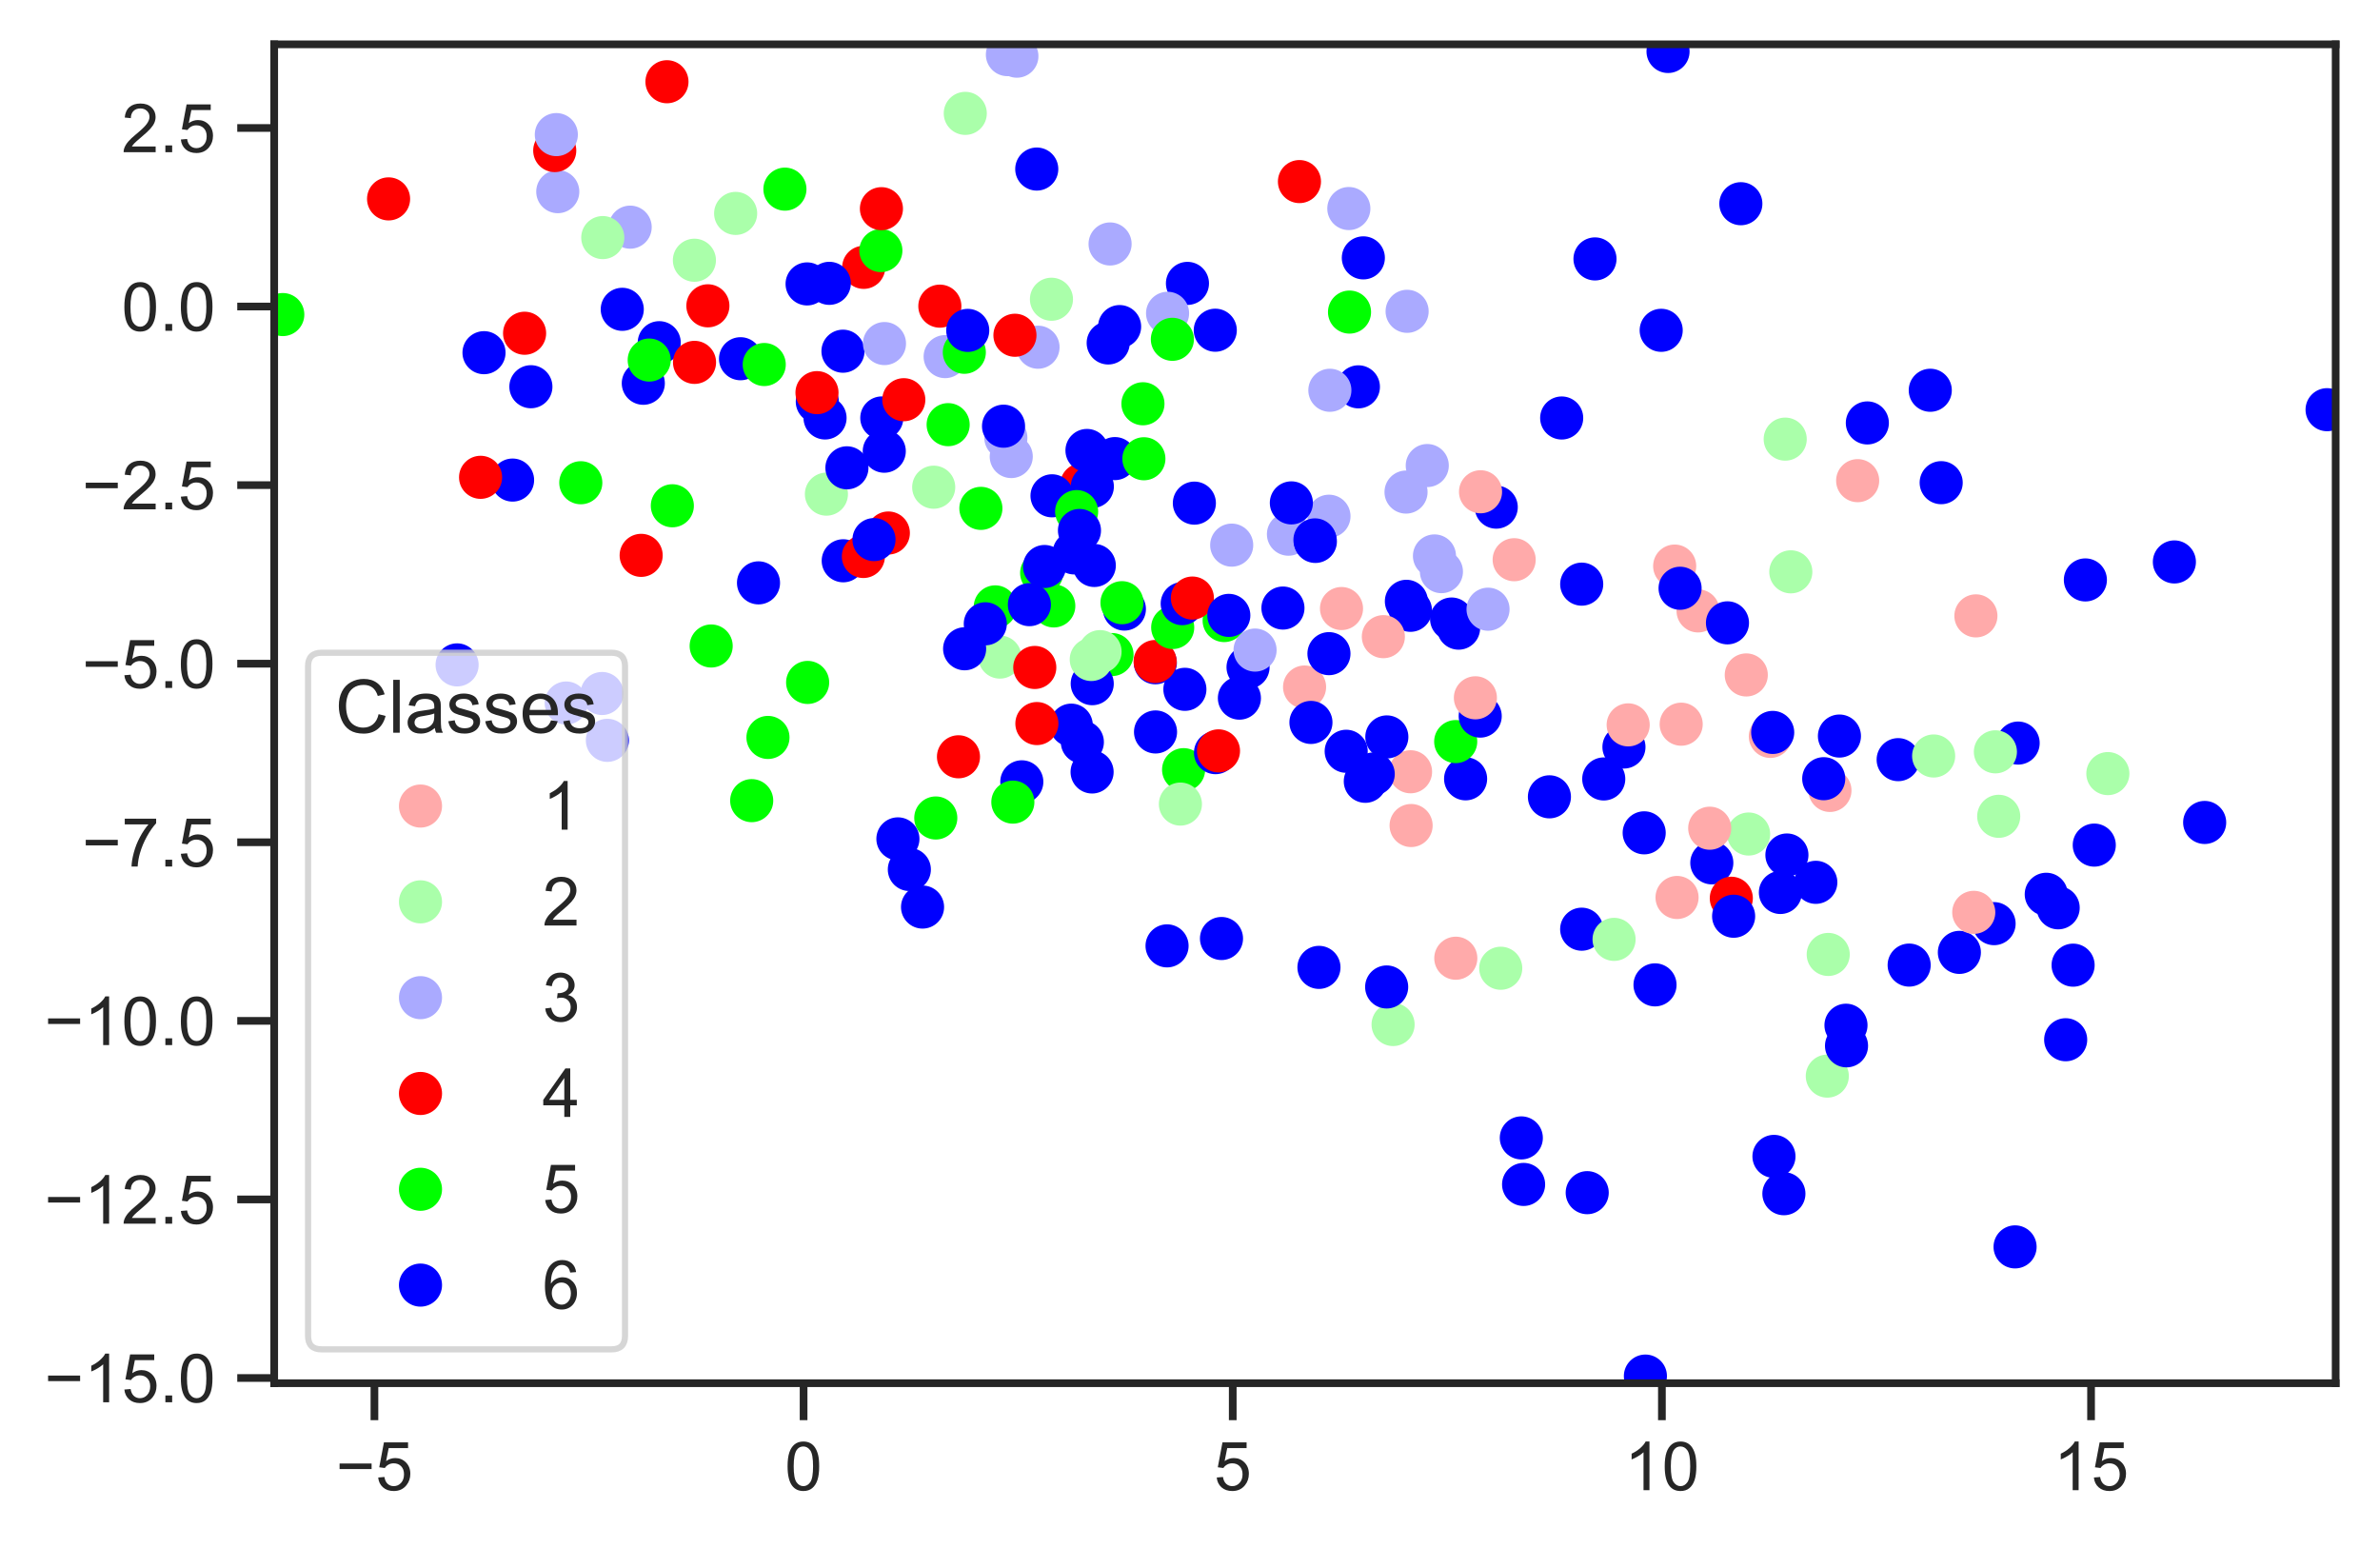 <?xml version="1.0" encoding="utf-8" standalone="no"?>
<!DOCTYPE svg PUBLIC "-//W3C//DTD SVG 1.1//EN"
  "http://www.w3.org/Graphics/SVG/1.1/DTD/svg11.dtd">
<!-- Created with matplotlib (https://matplotlib.org/) -->
<svg height="251.4pt" version="1.1" viewBox="0 0 386.532 251.4" width="386.532pt" xmlns="http://www.w3.org/2000/svg" xmlns:xlink="http://www.w3.org/1999/xlink">
 <defs>
  <style type="text/css">
*{stroke-linecap:butt;stroke-linejoin:round;}
  </style>
 </defs>
 <g id="figure_1">
  <g id="patch_1">
   <path d="M 0 251.4 
L 386.532 251.4 
L 386.532 0 
L 0 0 
z
" style="fill:#ffffff;"/>
  </g>
  <g id="axes_1">
   <g id="patch_2">
    <path d="M 44.532 224.64 
L 379.332 224.64 
L 379.332 7.2 
L 44.532 7.2 
z
" style="fill:#ffffff;"/>
   </g>
   <g id="matplotlib.axis_1">
    <g id="xtick_1">
     <g id="line2d_1">
      <defs>
       <path d="M 0 0 
L 0 6 
" id="m03f3090978" style="stroke:#262626;stroke-width:1.25;"/>
      </defs>
      <g>
       <use style="fill:#262626;stroke:#262626;stroke-width:1.25;" x="60.811" xlink:href="#m03f3090978" y="224.64"/>
      </g>
     </g>
     <g id="text_1">
      <!-- −5 -->
      <defs>
       <path d="M 52.828 31.203 
L 5.562 31.203 
L 5.562 39.406 
L 52.828 39.406 
z
" id="ArialMT-8722"/>
       <path d="M 4.156 18.75 
L 13.375 19.531 
Q 14.406 12.797 18.141 9.391 
Q 21.875 6 27.156 6 
Q 33.5 6 37.891 10.781 
Q 42.281 15.578 42.281 23.484 
Q 42.281 31 38.062 35.344 
Q 33.844 39.703 27 39.703 
Q 22.75 39.703 19.328 37.766 
Q 15.922 35.844 13.969 32.766 
L 5.719 33.844 
L 12.641 70.609 
L 48.25 70.609 
L 48.25 62.203 
L 19.672 62.203 
L 15.828 42.969 
Q 22.266 47.469 29.344 47.469 
Q 38.719 47.469 45.156 40.969 
Q 51.609 34.469 51.609 24.266 
Q 51.609 14.547 45.953 7.469 
Q 39.062 -1.219 27.156 -1.219 
Q 17.391 -1.219 11.203 4.25 
Q 5.031 9.719 4.156 18.75 
z
" id="ArialMT-53"/>
      </defs>
      <g style="fill:#262626;" transform="translate(54.54 242.014)scale(0.11 -0.11)">
       <use xlink:href="#ArialMT-8722"/>
       <use x="58.398" xlink:href="#ArialMT-53"/>
      </g>
     </g>
    </g>
    <g id="xtick_2">
     <g id="line2d_2">
      <g>
       <use style="fill:#262626;stroke:#262626;stroke-width:1.25;" x="130.51" xlink:href="#m03f3090978" y="224.64"/>
      </g>
     </g>
     <g id="text_2">
      <!-- 0 -->
      <defs>
       <path d="M 4.156 35.297 
Q 4.156 48 6.766 55.734 
Q 9.375 63.484 14.516 67.672 
Q 19.672 71.875 27.484 71.875 
Q 33.25 71.875 37.594 69.547 
Q 41.938 67.234 44.766 62.859 
Q 47.609 58.5 49.219 52.219 
Q 50.828 45.953 50.828 35.297 
Q 50.828 22.703 48.234 14.969 
Q 45.656 7.234 40.5 3 
Q 35.359 -1.219 27.484 -1.219 
Q 17.141 -1.219 11.234 6.203 
Q 4.156 15.141 4.156 35.297 
z
M 13.188 35.297 
Q 13.188 17.672 17.312 11.828 
Q 21.438 6 27.484 6 
Q 33.547 6 37.672 11.859 
Q 41.797 17.719 41.797 35.297 
Q 41.797 52.984 37.672 58.781 
Q 33.547 64.594 27.391 64.594 
Q 21.344 64.594 17.719 59.469 
Q 13.188 52.938 13.188 35.297 
z
" id="ArialMT-48"/>
      </defs>
      <g style="fill:#262626;" transform="translate(127.451 242.014)scale(0.11 -0.11)">
       <use xlink:href="#ArialMT-48"/>
      </g>
     </g>
    </g>
    <g id="xtick_3">
     <g id="line2d_3">
      <g>
       <use style="fill:#262626;stroke:#262626;stroke-width:1.25;" x="200.208" xlink:href="#m03f3090978" y="224.64"/>
      </g>
     </g>
     <g id="text_3">
      <!-- 5 -->
      <g style="fill:#262626;" transform="translate(197.15 242.014)scale(0.11 -0.11)">
       <use xlink:href="#ArialMT-53"/>
      </g>
     </g>
    </g>
    <g id="xtick_4">
     <g id="line2d_4">
      <g>
       <use style="fill:#262626;stroke:#262626;stroke-width:1.25;" x="269.907" xlink:href="#m03f3090978" y="224.64"/>
      </g>
     </g>
     <g id="text_4">
      <!-- 10 -->
      <defs>
       <path d="M 37.25 0 
L 28.469 0 
L 28.469 56 
Q 25.297 52.984 20.141 49.953 
Q 14.984 46.922 10.891 45.406 
L 10.891 53.906 
Q 18.266 57.375 23.781 62.297 
Q 29.297 67.234 31.594 71.875 
L 37.25 71.875 
z
" id="ArialMT-49"/>
      </defs>
      <g style="fill:#262626;" transform="translate(263.79 242.014)scale(0.11 -0.11)">
       <use xlink:href="#ArialMT-49"/>
       <use x="55.615" xlink:href="#ArialMT-48"/>
      </g>
     </g>
    </g>
    <g id="xtick_5">
     <g id="line2d_5">
      <g>
       <use style="fill:#262626;stroke:#262626;stroke-width:1.25;" x="339.606" xlink:href="#m03f3090978" y="224.64"/>
      </g>
     </g>
     <g id="text_5">
      <!-- 15 -->
      <g style="fill:#262626;" transform="translate(333.489 242.014)scale(0.11 -0.11)">
       <use xlink:href="#ArialMT-49"/>
       <use x="55.615" xlink:href="#ArialMT-53"/>
      </g>
     </g>
    </g>
   </g>
   <g id="matplotlib.axis_2">
    <g id="ytick_1">
     <g id="line2d_6">
      <defs>
       <path d="M 0 0 
L -6 0 
" id="m25243b5c2e" style="stroke:#262626;stroke-width:1.25;"/>
      </defs>
      <g>
       <use style="fill:#262626;stroke:#262626;stroke-width:1.25;" x="44.532" xlink:href="#m25243b5c2e" y="223.794"/>
      </g>
     </g>
     <g id="text_6">
      <!-- −15.0 -->
      <defs>
       <path d="M 9.078 0 
L 9.078 10.016 
L 19.094 10.016 
L 19.094 0 
z
" id="ArialMT-46"/>
      </defs>
      <g style="fill:#262626;" transform="translate(7.2 227.73)scale(0.11 -0.11)">
       <use xlink:href="#ArialMT-8722"/>
       <use x="58.398" xlink:href="#ArialMT-49"/>
       <use x="114.014" xlink:href="#ArialMT-53"/>
       <use x="169.629" xlink:href="#ArialMT-46"/>
       <use x="197.412" xlink:href="#ArialMT-48"/>
      </g>
     </g>
    </g>
    <g id="ytick_2">
     <g id="line2d_7">
      <g>
       <use style="fill:#262626;stroke:#262626;stroke-width:1.25;" x="44.532" xlink:href="#m25243b5c2e" y="194.792"/>
      </g>
     </g>
     <g id="text_7">
      <!-- −12.5 -->
      <defs>
       <path d="M 50.344 8.453 
L 50.344 0 
L 3.031 0 
Q 2.938 3.172 4.047 6.109 
Q 5.859 10.938 9.828 15.625 
Q 13.812 20.312 21.344 26.469 
Q 33.016 36.031 37.109 41.625 
Q 41.219 47.219 41.219 52.203 
Q 41.219 57.422 37.469 61 
Q 33.734 64.594 27.734 64.594 
Q 21.391 64.594 17.578 60.781 
Q 13.766 56.984 13.719 50.25 
L 4.688 51.172 
Q 5.609 61.281 11.656 66.578 
Q 17.719 71.875 27.938 71.875 
Q 38.234 71.875 44.234 66.156 
Q 50.25 60.453 50.25 52 
Q 50.25 47.703 48.484 43.547 
Q 46.734 39.406 42.656 34.812 
Q 38.578 30.219 29.109 22.219 
Q 21.188 15.578 18.938 13.203 
Q 16.703 10.844 15.234 8.453 
z
" id="ArialMT-50"/>
      </defs>
      <g style="fill:#262626;" transform="translate(7.2 198.729)scale(0.11 -0.11)">
       <use xlink:href="#ArialMT-8722"/>
       <use x="58.398" xlink:href="#ArialMT-49"/>
       <use x="114.014" xlink:href="#ArialMT-50"/>
       <use x="169.629" xlink:href="#ArialMT-46"/>
       <use x="197.412" xlink:href="#ArialMT-53"/>
      </g>
     </g>
    </g>
    <g id="ytick_3">
     <g id="line2d_8">
      <g>
       <use style="fill:#262626;stroke:#262626;stroke-width:1.25;" x="44.532" xlink:href="#m25243b5c2e" y="165.79"/>
      </g>
     </g>
     <g id="text_8">
      <!-- −10.0 -->
      <g style="fill:#262626;" transform="translate(7.2 169.727)scale(0.11 -0.11)">
       <use xlink:href="#ArialMT-8722"/>
       <use x="58.398" xlink:href="#ArialMT-49"/>
       <use x="114.014" xlink:href="#ArialMT-48"/>
       <use x="169.629" xlink:href="#ArialMT-46"/>
       <use x="197.412" xlink:href="#ArialMT-48"/>
      </g>
     </g>
    </g>
    <g id="ytick_4">
     <g id="line2d_9">
      <g>
       <use style="fill:#262626;stroke:#262626;stroke-width:1.25;" x="44.532" xlink:href="#m25243b5c2e" y="136.788"/>
      </g>
     </g>
     <g id="text_9">
      <!-- −7.5 -->
      <defs>
       <path d="M 4.734 62.203 
L 4.734 70.656 
L 51.078 70.656 
L 51.078 63.812 
Q 44.234 56.547 37.516 44.484 
Q 30.812 32.422 27.156 19.672 
Q 24.516 10.688 23.781 0 
L 14.75 0 
Q 14.891 8.453 18.062 20.406 
Q 21.234 32.375 27.172 43.484 
Q 33.109 54.594 39.797 62.203 
z
" id="ArialMT-55"/>
      </defs>
      <g style="fill:#262626;" transform="translate(13.317 140.725)scale(0.11 -0.11)">
       <use xlink:href="#ArialMT-8722"/>
       <use x="58.398" xlink:href="#ArialMT-55"/>
       <use x="114.014" xlink:href="#ArialMT-46"/>
       <use x="141.797" xlink:href="#ArialMT-53"/>
      </g>
     </g>
    </g>
    <g id="ytick_5">
     <g id="line2d_10">
      <g>
       <use style="fill:#262626;stroke:#262626;stroke-width:1.25;" x="44.532" xlink:href="#m25243b5c2e" y="107.787"/>
      </g>
     </g>
     <g id="text_10">
      <!-- −5.0 -->
      <g style="fill:#262626;" transform="translate(13.317 111.724)scale(0.11 -0.11)">
       <use xlink:href="#ArialMT-8722"/>
       <use x="58.398" xlink:href="#ArialMT-53"/>
       <use x="114.014" xlink:href="#ArialMT-46"/>
       <use x="141.797" xlink:href="#ArialMT-48"/>
      </g>
     </g>
    </g>
    <g id="ytick_6">
     <g id="line2d_11">
      <g>
       <use style="fill:#262626;stroke:#262626;stroke-width:1.25;" x="44.532" xlink:href="#m25243b5c2e" y="78.785"/>
      </g>
     </g>
     <g id="text_11">
      <!-- −2.5 -->
      <g style="fill:#262626;" transform="translate(13.317 82.722)scale(0.11 -0.11)">
       <use xlink:href="#ArialMT-8722"/>
       <use x="58.398" xlink:href="#ArialMT-50"/>
       <use x="114.014" xlink:href="#ArialMT-46"/>
       <use x="141.797" xlink:href="#ArialMT-53"/>
      </g>
     </g>
    </g>
    <g id="ytick_7">
     <g id="line2d_12">
      <g>
       <use style="fill:#262626;stroke:#262626;stroke-width:1.25;" x="44.532" xlink:href="#m25243b5c2e" y="49.783"/>
      </g>
     </g>
     <g id="text_12">
      <!-- 0.0 -->
      <g style="fill:#262626;" transform="translate(19.742 53.72)scale(0.11 -0.11)">
       <use xlink:href="#ArialMT-48"/>
       <use x="55.615" xlink:href="#ArialMT-46"/>
       <use x="83.398" xlink:href="#ArialMT-48"/>
      </g>
     </g>
    </g>
    <g id="ytick_8">
     <g id="line2d_13">
      <g>
       <use style="fill:#262626;stroke:#262626;stroke-width:1.25;" x="44.532" xlink:href="#m25243b5c2e" y="20.782"/>
      </g>
     </g>
     <g id="text_13">
      <!-- 2.5 -->
      <g style="fill:#262626;" transform="translate(19.742 24.718)scale(0.11 -0.11)">
       <use xlink:href="#ArialMT-50"/>
       <use x="55.615" xlink:href="#ArialMT-46"/>
       <use x="83.398" xlink:href="#ArialMT-53"/>
      </g>
     </g>
    </g>
   </g>
   <g id="PathCollection_1">
    <defs>
     <path d="M 0 3 
C 0.796 3 1.559 2.684 2.121 2.121 
C 2.684 1.559 3 0.796 3 0 
C 3 -0.796 2.684 -1.559 2.121 -2.121 
C 1.559 -2.684 0.796 -3 0 -3 
C -0.796 -3 -1.559 -2.684 -2.121 -2.121 
C -2.684 -1.559 -3 -0.796 -3 0 
C -3 0.796 -2.684 1.559 -2.121 2.121 
C -1.559 2.684 -0.796 3 0 3 
z
" id="C0_0_2be9814d22"/>
    </defs>
    <g clip-path="url(#pa476447e1d)">
     <use style="fill:#ffaaaa;stroke:#ffaaaa;" x="229.175" xlink:href="#C0_0_2be9814d22" y="134.068"/>
    </g>
    <g clip-path="url(#pa476447e1d)">
     <use style="fill:#0000ff;stroke:#0000ff;" x="257.777" xlink:href="#C0_0_2be9814d22" y="193.694"/>
    </g>
    <g clip-path="url(#pa476447e1d)">
     <use style="fill:#00ff00;stroke:#00ff00;" x="131.167" xlink:href="#C0_0_2be9814d22" y="110.83"/>
    </g>
    <g clip-path="url(#pa476447e1d)">
     <use style="fill:#aaffaa;stroke:#aaffaa;" x="162.39" xlink:href="#C0_0_2be9814d22" y="106.712"/>
    </g>
    <g clip-path="url(#pa476447e1d)">
     <use style="fill:#0000ff;stroke:#0000ff;" x="299.803" xlink:href="#C0_0_2be9814d22" y="166.501"/>
    </g>
    <g clip-path="url(#pa476447e1d)">
     <use style="fill:#0000ff;stroke:#0000ff;" x="358.056" xlink:href="#C0_0_2be9814d22" y="133.57"/>
    </g>
    <g clip-path="url(#pa476447e1d)">
     <use style="fill:#0000ff;stroke:#0000ff;" x="187.636" xlink:href="#C0_0_2be9814d22" y="107.635"/>
    </g>
    <g clip-path="url(#pa476447e1d)">
     <use style="fill:#0000ff;stroke:#0000ff;" x="120.267" xlink:href="#C0_0_2be9814d22" y="58.259"/>
    </g>
    <g clip-path="url(#pa476447e1d)">
     <use style="fill:#ff0000;stroke:#ff0000;" x="152.639" xlink:href="#C0_0_2be9814d22" y="49.72"/>
    </g>
    <g clip-path="url(#pa476447e1d)">
     <use style="fill:#0000ff;stroke:#0000ff;" x="156.663" xlink:href="#C0_0_2be9814d22" y="105.362"/>
    </g>
    <g clip-path="url(#pa476447e1d)">
     <use style="fill:#0000ff;stroke:#0000ff;" x="335.483" xlink:href="#C0_0_2be9814d22" y="168.857"/>
    </g>
    <g clip-path="url(#pa476447e1d)">
     <use style="fill:#ffaaaa;stroke:#ffaaaa;" x="283.609" xlink:href="#C0_0_2be9814d22" y="109.613"/>
    </g>
    <g clip-path="url(#pa476447e1d)">
     <use style="fill:#00ff00;stroke:#00ff00;" x="192.226" xlink:href="#C0_0_2be9814d22" y="124.997"/>
    </g>
    <g clip-path="url(#pa476447e1d)">
     <use style="fill:#0000ff;stroke:#0000ff;" x="323.857" xlink:href="#C0_0_2be9814d22" y="150.002"/>
    </g>
    <g clip-path="url(#pa476447e1d)">
     <use style="fill:#0000ff;stroke:#0000ff;" x="214.209" xlink:href="#C0_0_2be9814d22" y="157.105"/>
    </g>
    <g clip-path="url(#pa476447e1d)">
     <use style="fill:#ffaaaa;stroke:#ffaaaa;" x="301.7" xlink:href="#C0_0_2be9814d22" y="78.061"/>
    </g>
    <g clip-path="url(#pa476447e1d)">
     <use style="fill:#aaffaa;stroke:#aaffaa;" x="283.991" xlink:href="#C0_0_2be9814d22" y="135.448"/>
    </g>
    <g clip-path="url(#pa476447e1d)">
     <use style="fill:#0000ff;stroke:#0000ff;" x="208.361" xlink:href="#C0_0_2be9814d22" y="98.75"/>
    </g>
    <g clip-path="url(#pa476447e1d)">
     <use style="fill:#0000ff;stroke:#0000ff;" x="201.289" xlink:href="#C0_0_2be9814d22" y="113.38"/>
    </g>
    <g clip-path="url(#pa476447e1d)">
     <use style="fill:#00ff00;stroke:#00ff00;" x="171.143" xlink:href="#C0_0_2be9814d22" y="98.405"/>
    </g>
    <g clip-path="url(#pa476447e1d)">
     <use style="fill:#aaffaa;stroke:#aaffaa;" x="191.708" xlink:href="#C0_0_2be9814d22" y="130.585"/>
    </g>
    <g clip-path="url(#pa476447e1d)">
     <use style="fill:#0000ff;stroke:#0000ff;" x="278.012" xlink:href="#C0_0_2be9814d22" y="140.129"/>
    </g>
    <g clip-path="url(#pa476447e1d)">
     <use style="fill:#0000ff;stroke:#0000ff;" x="149.829" xlink:href="#C0_0_2be9814d22" y="147.31"/>
    </g>
    <g clip-path="url(#pa476447e1d)">
     <use style="fill:#0000ff;stroke:#0000ff;" x="202.693" xlink:href="#C0_0_2be9814d22" y="108.36"/>
    </g>
    <g clip-path="url(#pa476447e1d)">
     <use style="fill:#0000ff;stroke:#0000ff;" x="294.904" xlink:href="#C0_0_2be9814d22" y="143.292"/>
    </g>
    <g clip-path="url(#pa476447e1d)">
     <use style="fill:#0000ff;stroke:#0000ff;" x="308.277" xlink:href="#C0_0_2be9814d22" y="123.37"/>
    </g>
    <g clip-path="url(#pa476447e1d)">
     <use style="fill:#ffaaaa;stroke:#ffaaaa;" x="211.874" xlink:href="#C0_0_2be9814d22" y="111.575"/>
    </g>
    <g clip-path="url(#pa476447e1d)">
     <use style="fill:#0000ff;stroke:#0000ff;" x="289.151" xlink:href="#C0_0_2be9814d22" y="144.94"/>
    </g>
    <g clip-path="url(#pa476447e1d)">
     <use style="fill:#0000ff;stroke:#0000ff;" x="86.221" xlink:href="#C0_0_2be9814d22" y="62.806"/>
    </g>
    <g clip-path="url(#pa476447e1d)">
     <use style="fill:#aaffaa;stroke:#aaffaa;" x="134.217" xlink:href="#C0_0_2be9814d22" y="80.249"/>
    </g>
    <g clip-path="url(#pa476447e1d)">
     <use style="fill:#00ff00;stroke:#00ff00;" x="198.812" xlink:href="#C0_0_2be9814d22" y="100.78"/>
    </g>
    <g clip-path="url(#pa476447e1d)">
     <use style="fill:#0000ff;stroke:#0000ff;" x="221.418" xlink:href="#C0_0_2be9814d22" y="41.879"/>
    </g>
    <g clip-path="url(#pa476447e1d)">
     <use style="fill:#ffaaaa;stroke:#ffaaaa;" x="320.903" xlink:href="#C0_0_2be9814d22" y="100.02"/>
    </g>
    <g clip-path="url(#pa476447e1d)">
     <use style="fill:#0000ff;stroke:#0000ff;" x="353.138" xlink:href="#C0_0_2be9814d22" y="91.261"/>
    </g>
    <g clip-path="url(#pa476447e1d)">
     <use style="fill:#0000ff;stroke:#0000ff;" x="83.246" xlink:href="#C0_0_2be9814d22" y="77.965"/>
    </g>
    <g clip-path="url(#pa476447e1d)">
     <use style="fill:#0000ff;stroke:#0000ff;" x="192.852" xlink:href="#C0_0_2be9814d22" y="46.024"/>
    </g>
    <g clip-path="url(#pa476447e1d)">
     <use style="fill:#aaffaa;stroke:#aaffaa;" x="296.92" xlink:href="#C0_0_2be9814d22" y="155.005"/>
    </g>
    <g clip-path="url(#pa476447e1d)">
     <use style="fill:#aaffaa;stroke:#aaffaa;" x="119.475" xlink:href="#C0_0_2be9814d22" y="34.659"/>
    </g>
    <g clip-path="url(#pa476447e1d)">
     <use style="fill:#0000ff;stroke:#0000ff;" x="143.211" xlink:href="#C0_0_2be9814d22" y="67.876"/>
    </g>
    <g clip-path="url(#pa476447e1d)">
     <use style="fill:#0000ff;stroke:#0000ff;" x="192.436" xlink:href="#C0_0_2be9814d22" y="111.949"/>
    </g>
    <g clip-path="url(#pa476447e1d)">
     <use style="fill:#ff0000;stroke:#ff0000;" x="108.32" xlink:href="#C0_0_2be9814d22" y="13.275"/>
    </g>
    <g clip-path="url(#pa476447e1d)">
     <use style="fill:#aaaaff;stroke:#aaaaff;" x="153.5" xlink:href="#C0_0_2be9814d22" y="57.914"/>
    </g>
    <g clip-path="url(#pa476447e1d)">
     <use style="fill:#00ff00;stroke:#00ff00;" x="180.598" xlink:href="#C0_0_2be9814d22" y="106.302"/>
    </g>
    <g clip-path="url(#pa476447e1d)">
     <use style="fill:#ffaaaa;stroke:#ffaaaa;" x="287.519" xlink:href="#C0_0_2be9814d22" y="119.596"/>
    </g>
    <g clip-path="url(#pa476447e1d)">
     <use style="fill:#aaaaff;stroke:#aaaaff;" x="189.623" xlink:href="#C0_0_2be9814d22" y="50.879"/>
    </g>
    <g clip-path="url(#pa476447e1d)">
     <use style="fill:#aaaaff;stroke:#aaaaff;" x="219.063" xlink:href="#C0_0_2be9814d22" y="33.869"/>
    </g>
    <g clip-path="url(#pa476447e1d)">
     <use style="fill:#ff0000;stroke:#ff0000;" x="104.13" xlink:href="#C0_0_2be9814d22" y="90.192"/>
    </g>
    <g clip-path="url(#pa476447e1d)">
     <use style="fill:#0000ff;stroke:#0000ff;" x="165.951" xlink:href="#C0_0_2be9814d22" y="126.971"/>
    </g>
    <g clip-path="url(#pa476447e1d)">
     <use style="fill:#aaaaff;stroke:#aaaaff;" x="90.587" xlink:href="#C0_0_2be9814d22" y="31.125"/>
    </g>
    <g clip-path="url(#pa476447e1d)">
     <use style="fill:#aaaaff;stroke:#aaaaff;" x="102.345" xlink:href="#C0_0_2be9814d22" y="36.892"/>
    </g>
    <g clip-path="url(#pa476447e1d)">
     <use style="fill:#0000ff;stroke:#0000ff;" x="78.607" xlink:href="#C0_0_2be9814d22" y="57.277"/>
    </g>
    <g clip-path="url(#pa476447e1d)">
     <use style="fill:#aaffaa;stroke:#aaffaa;" x="289.933" xlink:href="#C0_0_2be9814d22" y="71.316"/>
    </g>
    <g clip-path="url(#pa476447e1d)">
     <use style="fill:#0000ff;stroke:#0000ff;" x="318.218" xlink:href="#C0_0_2be9814d22" y="154.67"/>
    </g>
    <g clip-path="url(#pa476447e1d)">
     <use style="fill:#0000ff;stroke:#0000ff;" x="270.903" xlink:href="#C0_0_2be9814d22" y="8.36"/>
    </g>
    <g clip-path="url(#pa476447e1d)">
     <use style="fill:#0000ff;stroke:#0000ff;" x="104.478" xlink:href="#C0_0_2be9814d22" y="62.245"/>
    </g>
    <g clip-path="url(#pa476447e1d)">
     <use style="fill:#aaffaa;stroke:#aaffaa;" x="296.77" xlink:href="#C0_0_2be9814d22" y="174.763"/>
    </g>
    <g clip-path="url(#pa476447e1d)">
     <use style="fill:#0000ff;stroke:#0000ff;" x="268.788" xlink:href="#C0_0_2be9814d22" y="159.946"/>
    </g>
    <g clip-path="url(#pa476447e1d)">
     <use style="fill:#aaaaff;stroke:#aaaaff;" x="231.8" xlink:href="#C0_0_2be9814d22" y="75.607"/>
    </g>
    <g clip-path="url(#pa476447e1d)">
     <use style="fill:#aaaaff;stroke:#aaaaff;" x="163.359" xlink:href="#C0_0_2be9814d22" y="71.088"/>
    </g>
    <g clip-path="url(#pa476447e1d)">
     <use style="fill:#00ff00;stroke:#00ff00;" x="151.979" xlink:href="#C0_0_2be9814d22" y="132.844"/>
    </g>
    <g clip-path="url(#pa476447e1d)">
     <use style="fill:#aaffaa;stroke:#aaffaa;" x="243.732" xlink:href="#C0_0_2be9814d22" y="157.247"/>
    </g>
    <g clip-path="url(#pa476447e1d)">
     <use style="fill:#0000ff;stroke:#0000ff;" x="238.026" xlink:href="#C0_0_2be9814d22" y="126.484"/>
    </g>
    <g clip-path="url(#pa476447e1d)">
     <use style="fill:#ff0000;stroke:#ff0000;" x="175.672" xlink:href="#C0_0_2be9814d22" y="78.722"/>
    </g>
    <g clip-path="url(#pa476447e1d)">
     <use style="fill:#0000ff;stroke:#0000ff;" x="107.067" xlink:href="#C0_0_2be9814d22" y="55.656"/>
    </g>
    <g clip-path="url(#pa476447e1d)">
     <use style="fill:#0000ff;stroke:#0000ff;" x="176.535" xlink:href="#C0_0_2be9814d22" y="73.157"/>
    </g>
    <g clip-path="url(#pa476447e1d)">
     <use style="fill:#0000ff;stroke:#0000ff;" x="220.615" xlink:href="#C0_0_2be9814d22" y="62.824"/>
    </g>
    <g clip-path="url(#pa476447e1d)">
     <use style="fill:#00ff00;stroke:#00ff00;" x="169.173" xlink:href="#C0_0_2be9814d22" y="93.052"/>
    </g>
    <g clip-path="url(#pa476447e1d)">
     <use style="fill:#0000ff;stroke:#0000ff;" x="236.886" xlink:href="#C0_0_2be9814d22" y="102.014"/>
    </g>
    <g clip-path="url(#pa476447e1d)">
     <use style="fill:#0000ff;stroke:#0000ff;" x="174.449" xlink:href="#C0_0_2be9814d22" y="89.794"/>
    </g>
    <g clip-path="url(#pa476447e1d)">
     <use style="fill:#0000ff;stroke:#0000ff;" x="287.9" xlink:href="#C0_0_2be9814d22" y="118.947"/>
    </g>
    <g clip-path="url(#pa476447e1d)">
     <use style="fill:#0000ff;stroke:#0000ff;" x="136.906" xlink:href="#C0_0_2be9814d22" y="57.036"/>
    </g>
    <g clip-path="url(#pa476447e1d)">
     <use style="fill:#aaaaff;stroke:#aaaaff;" x="234.099" xlink:href="#C0_0_2be9814d22" y="92.835"/>
    </g>
    <g clip-path="url(#pa476447e1d)">
     <use style="fill:#aaffaa;stroke:#aaffaa;" x="112.778" xlink:href="#C0_0_2be9814d22" y="42.264"/>
    </g>
    <g clip-path="url(#pa476447e1d)">
     <use style="fill:#0000ff;stroke:#0000ff;" x="298.739" xlink:href="#C0_0_2be9814d22" y="119.537"/>
    </g>
    <g clip-path="url(#pa476447e1d)">
     <use style="fill:#00ff00;stroke:#00ff00;" x="124.724" xlink:href="#C0_0_2be9814d22" y="119.763"/>
    </g>
    <g clip-path="url(#pa476447e1d)">
     <use style="fill:#aaffaa;stroke:#aaffaa;" x="314.039" xlink:href="#C0_0_2be9814d22" y="122.774"/>
    </g>
    <g clip-path="url(#pa476447e1d)">
     <use style="fill:#0000ff;stroke:#0000ff;" x="247.444" xlink:href="#C0_0_2be9814d22" y="192.356"/>
    </g>
    <g clip-path="url(#pa476447e1d)">
     <use style="fill:#0000ff;stroke:#0000ff;" x="215.833" xlink:href="#C0_0_2be9814d22" y="106.155"/>
    </g>
    <g clip-path="url(#pa476447e1d)">
     <use style="fill:#ff0000;stroke:#ff0000;" x="168.056" xlink:href="#C0_0_2be9814d22" y="108.398"/>
    </g>
    <g clip-path="url(#pa476447e1d)">
     <use style="fill:#0000ff;stroke:#0000ff;" x="170.855" xlink:href="#C0_0_2be9814d22" y="80.521"/>
    </g>
    <g clip-path="url(#pa476447e1d)">
     <use style="fill:#0000ff;stroke:#0000ff;" x="263.743" xlink:href="#C0_0_2be9814d22" y="121.317"/>
    </g>
    <g clip-path="url(#pa476447e1d)">
     <use style="fill:#0000ff;stroke:#0000ff;" x="338.683" xlink:href="#C0_0_2be9814d22" y="94.182"/>
    </g>
    <g clip-path="url(#pa476447e1d)">
     <use style="fill:#0000ff;stroke:#0000ff;" x="212.908" xlink:href="#C0_0_2be9814d22" y="117.326"/>
    </g>
    <g clip-path="url(#pa476447e1d)">
     <use style="fill:#0000ff;stroke:#0000ff;" x="267.03" xlink:href="#C0_0_2be9814d22" y="135.255"/>
    </g>
    <g clip-path="url(#pa476447e1d)">
     <use style="fill:#00ff00;stroke:#00ff00;" x="185.623" xlink:href="#C0_0_2be9814d22" y="65.573"/>
    </g>
    <g clip-path="url(#pa476447e1d)">
     <use style="fill:#00ff00;stroke:#00ff00;" x="159.304" xlink:href="#C0_0_2be9814d22" y="82.561"/>
    </g>
    <g clip-path="url(#pa476447e1d)">
     <use style="fill:#0000ff;stroke:#0000ff;" x="91.956" xlink:href="#C0_0_2be9814d22" y="114.172"/>
    </g>
    <g clip-path="url(#pa476447e1d)">
     <use style="fill:#ff0000;stroke:#ff0000;" x="187.602" xlink:href="#C0_0_2be9814d22" y="107.433"/>
    </g>
    <g clip-path="url(#pa476447e1d)">
     <use style="fill:#00ff00;stroke:#00ff00;" x="127.478" xlink:href="#C0_0_2be9814d22" y="30.716"/>
    </g>
    <g clip-path="url(#pa476447e1d)">
     <use style="fill:#ffaaaa;stroke:#ffaaaa;" x="297.198" xlink:href="#C0_0_2be9814d22" y="128.369"/>
    </g>
    <g clip-path="url(#pa476447e1d)">
     <use style="fill:#aaaaff;stroke:#aaaaff;" x="164.235" xlink:href="#C0_0_2be9814d22" y="74.144"/>
    </g>
    <g clip-path="url(#pa476447e1d)">
     <use style="fill:#aaaaff;stroke:#aaaaff;" x="165.151" xlink:href="#C0_0_2be9814d22" y="9.122"/>
    </g>
    <g clip-path="url(#pa476447e1d)">
     <use style="fill:#ffaaaa;stroke:#ffaaaa;" x="272.366" xlink:href="#C0_0_2be9814d22" y="145.754"/>
    </g>
    <g clip-path="url(#pa476447e1d)">
     <use style="fill:#aaaaff;stroke:#aaaaff;" x="168.584" xlink:href="#C0_0_2be9814d22" y="56.389"/>
    </g>
    <g clip-path="url(#pa476447e1d)">
     <use style="fill:#0000ff;stroke:#0000ff;" x="177.388" xlink:href="#C0_0_2be9814d22" y="111.032"/>
    </g>
    <g clip-path="url(#pa476447e1d)">
     <use style="fill:#00ff00;stroke:#00ff00;" x="236.418" xlink:href="#C0_0_2be9814d22" y="120.438"/>
    </g>
    <g clip-path="url(#pa476447e1d)">
     <use style="fill:#aaaaff;stroke:#aaaaff;" x="180.287" xlink:href="#C0_0_2be9814d22" y="39.621"/>
    </g>
    <g clip-path="url(#pa476447e1d)">
     <use style="fill:#ff0000;stroke:#ff0000;" x="140.273" xlink:href="#C0_0_2be9814d22" y="43.417"/>
    </g>
    <g clip-path="url(#pa476447e1d)">
     <use style="fill:#0000ff;stroke:#0000ff;" x="377.938" xlink:href="#C0_0_2be9814d22" y="66.535"/>
    </g>
    <g clip-path="url(#pa476447e1d)">
     <use style="fill:#0000ff;stroke:#0000ff;" x="336.689" xlink:href="#C0_0_2be9814d22" y="156.746"/>
    </g>
    <g clip-path="url(#pa476447e1d)">
     <use style="fill:#0000ff;stroke:#0000ff;" x="181.835" xlink:href="#C0_0_2be9814d22" y="53.039"/>
    </g>
    <g clip-path="url(#pa476447e1d)">
     <use style="fill:#00ff00;stroke:#00ff00;" x="190.456" xlink:href="#C0_0_2be9814d22" y="101.906"/>
    </g>
    <g clip-path="url(#pa476447e1d)">
     <use style="fill:#aaffaa;stroke:#aaffaa;" x="290.843" xlink:href="#C0_0_2be9814d22" y="92.867"/>
    </g>
    <g clip-path="url(#pa476447e1d)">
     <use style="fill:#aaffaa;stroke:#aaffaa;" x="97.895" xlink:href="#C0_0_2be9814d22" y="38.584"/>
    </g>
    <g clip-path="url(#pa476447e1d)">
     <use style="fill:#0000ff;stroke:#0000ff;" x="173.981" xlink:href="#C0_0_2be9814d22" y="117.768"/>
    </g>
    <g clip-path="url(#pa476447e1d)">
     <use style="fill:#0000ff;stroke:#0000ff;" x="243.002" xlink:href="#C0_0_2be9814d22" y="82.361"/>
    </g>
    <g clip-path="url(#pa476447e1d)">
     <use style="fill:#0000ff;stroke:#0000ff;" x="303.273" xlink:href="#C0_0_2be9814d22" y="68.685"/>
    </g>
    <g clip-path="url(#pa476447e1d)">
     <use style="fill:#ffaaaa;stroke:#ffaaaa;" x="217.871" xlink:href="#C0_0_2be9814d22" y="98.828"/>
    </g>
    <g clip-path="url(#pa476447e1d)">
     <use style="fill:#0000ff;stroke:#0000ff;" x="177.406" xlink:href="#C0_0_2be9814d22" y="79.007"/>
    </g>
    <g clip-path="url(#pa476447e1d)">
     <use style="fill:#0000ff;stroke:#0000ff;" x="98.645" xlink:href="#C0_0_2be9814d22" y="120.234"/>
    </g>
    <g clip-path="url(#pa476447e1d)">
     <use style="fill:#0000ff;stroke:#0000ff;" x="182.611" xlink:href="#C0_0_2be9814d22" y="98.913"/>
    </g>
    <g clip-path="url(#pa476447e1d)">
     <use style="fill:#aaaaff;stroke:#aaaaff;" x="209.255" xlink:href="#C0_0_2be9814d22" y="86.754"/>
    </g>
    <g clip-path="url(#pa476447e1d)">
     <use style="fill:#0000ff;stroke:#0000ff;" x="235.751" xlink:href="#C0_0_2be9814d22" y="100.532"/>
    </g>
    <g clip-path="url(#pa476447e1d)">
     <use style="fill:#00ff00;stroke:#00ff00;" x="105.437" xlink:href="#C0_0_2be9814d22" y="58.475"/>
    </g>
    <g clip-path="url(#pa476447e1d)">
     <use style="fill:#00ff00;stroke:#00ff00;" x="94.326" xlink:href="#C0_0_2be9814d22" y="78.399"/>
    </g>
    <g clip-path="url(#pa476447e1d)">
     <use style="fill:#aaffaa;stroke:#aaffaa;" x="178.659" xlink:href="#C0_0_2be9814d22" y="105.826"/>
    </g>
    <g clip-path="url(#pa476447e1d)">
     <use style="fill:#0000ff;stroke:#0000ff;" x="136.948" xlink:href="#C0_0_2be9814d22" y="91.073"/>
    </g>
    <g clip-path="url(#pa476447e1d)">
     <use style="fill:#0000ff;stroke:#0000ff;" x="290.21" xlink:href="#C0_0_2be9814d22" y="138.855"/>
    </g>
    <g clip-path="url(#pa476447e1d)">
     <use style="fill:#ff0000;stroke:#ff0000;" x="112.797" xlink:href="#C0_0_2be9814d22" y="58.851"/>
    </g>
    <g clip-path="url(#pa476447e1d)">
     <use style="fill:#ff0000;stroke:#ff0000;" x="144.275" xlink:href="#C0_0_2be9814d22" y="86.562"/>
    </g>
    <g clip-path="url(#pa476447e1d)">
     <use style="fill:#aaaaff;stroke:#aaaaff;" x="232.969" xlink:href="#C0_0_2be9814d22" y="90.287"/>
    </g>
    <g clip-path="url(#pa476447e1d)">
     <use style="fill:#ff0000;stroke:#ff0000;" x="155.665" xlink:href="#C0_0_2be9814d22" y="122.905"/>
    </g>
    <g clip-path="url(#pa476447e1d)">
     <use style="fill:#aaffaa;stroke:#aaffaa;" x="226.249" xlink:href="#C0_0_2be9814d22" y="166.387"/>
    </g>
    <g clip-path="url(#pa476447e1d)">
     <use style="fill:#ff0000;stroke:#ff0000;" x="85.198" xlink:href="#C0_0_2be9814d22" y="54.12"/>
    </g>
    <g clip-path="url(#pa476447e1d)">
     <use style="fill:#00ff00;stroke:#00ff00;" x="153.987" xlink:href="#C0_0_2be9814d22" y="68.966"/>
    </g>
    <g clip-path="url(#pa476447e1d)">
     <use style="fill:#00ff00;stroke:#00ff00;" x="182.218" xlink:href="#C0_0_2be9814d22" y="97.88"/>
    </g>
    <g clip-path="url(#pa476447e1d)">
     <use style="fill:#0000ff;stroke:#0000ff;" x="267.227" xlink:href="#C0_0_2be9814d22" y="223.48"/>
    </g>
    <g clip-path="url(#pa476447e1d)">
     <use style="fill:#aaffaa;stroke:#aaffaa;" x="151.641" xlink:href="#C0_0_2be9814d22" y="79.123"/>
    </g>
    <g clip-path="url(#pa476447e1d)">
     <use style="fill:#00ff00;stroke:#00ff00;" x="174.853" xlink:href="#C0_0_2be9814d22" y="83.086"/>
    </g>
    <g clip-path="url(#pa476447e1d)">
     <use style="fill:#ffaaaa;stroke:#ffaaaa;" x="271.981" xlink:href="#C0_0_2be9814d22" y="91.933"/>
    </g>
    <g clip-path="url(#pa476447e1d)">
     <use style="fill:#0000ff;stroke:#0000ff;" x="175.315" xlink:href="#C0_0_2be9814d22" y="86.153"/>
    </g>
    <g clip-path="url(#pa476447e1d)">
     <use style="fill:#0000ff;stroke:#0000ff;" x="225.206" xlink:href="#C0_0_2be9814d22" y="160.287"/>
    </g>
    <g clip-path="url(#pa476447e1d)">
     <use style="fill:#ff0000;stroke:#ff0000;" x="90.093" xlink:href="#C0_0_2be9814d22" y="24.454"/>
    </g>
    <g clip-path="url(#pa476447e1d)">
     <use style="fill:#0000ff;stroke:#0000ff;" x="179.98" xlink:href="#C0_0_2be9814d22" y="55.698"/>
    </g>
    <g clip-path="url(#pa476447e1d)">
     <use style="fill:#0000ff;stroke:#0000ff;" x="123.187" xlink:href="#C0_0_2be9814d22" y="94.659"/>
    </g>
    <g clip-path="url(#pa476447e1d)">
     <use style="fill:#0000ff;stroke:#0000ff;" x="192.002" xlink:href="#C0_0_2be9814d22" y="98.032"/>
    </g>
    <g clip-path="url(#pa476447e1d)">
     <use style="fill:#0000ff;stroke:#0000ff;" x="134.686" xlink:href="#C0_0_2be9814d22" y="46.015"/>
    </g>
    <g clip-path="url(#pa476447e1d)">
     <use style="fill:#0000ff;stroke:#0000ff;" x="256.877" xlink:href="#C0_0_2be9814d22" y="150.905"/>
    </g>
    <g clip-path="url(#pa476447e1d)">
     <use style="fill:#ffaaaa;stroke:#ffaaaa;" x="240.45" xlink:href="#C0_0_2be9814d22" y="79.864"/>
    </g>
    <g clip-path="url(#pa476447e1d)">
     <use style="fill:#0000ff;stroke:#0000ff;" x="181.071" xlink:href="#C0_0_2be9814d22" y="74.477"/>
    </g>
    <g clip-path="url(#pa476447e1d)">
     <use style="fill:#aaaaff;stroke:#aaaaff;" x="215.837" xlink:href="#C0_0_2be9814d22" y="83.836"/>
    </g>
    <g clip-path="url(#pa476447e1d)">
     <use style="fill:#aaaaff;stroke:#aaaaff;" x="163.61" xlink:href="#C0_0_2be9814d22" y="8.871"/>
    </g>
    <g clip-path="url(#pa476447e1d)">
     <use style="fill:#ff0000;stroke:#ff0000;" x="140.218" xlink:href="#C0_0_2be9814d22" y="90.376"/>
    </g>
    <g clip-path="url(#pa476447e1d)">
     <use style="fill:#ff0000;stroke:#ff0000;" x="164.834" xlink:href="#C0_0_2be9814d22" y="54.447"/>
    </g>
    <g clip-path="url(#pa476447e1d)">
     <use style="fill:#ffaaaa;stroke:#ffaaaa;" x="229.084" xlink:href="#C0_0_2be9814d22" y="125.337"/>
    </g>
    <g clip-path="url(#pa476447e1d)">
     <use style="fill:#aaaaff;stroke:#aaaaff;" x="203.833" xlink:href="#C0_0_2be9814d22" y="105.575"/>
    </g>
    <g clip-path="url(#pa476447e1d)">
     <use style="fill:#0000ff;stroke:#0000ff;" x="74.237" xlink:href="#C0_0_2be9814d22" y="107.981"/>
    </g>
    <g clip-path="url(#pa476447e1d)">
     <use style="fill:#ff0000;stroke:#ff0000;" x="281.179" xlink:href="#C0_0_2be9814d22" y="145.88"/>
    </g>
    <g clip-path="url(#pa476447e1d)">
     <use style="fill:#0000ff;stroke:#0000ff;" x="177.723" xlink:href="#C0_0_2be9814d22" y="91.834"/>
    </g>
    <g clip-path="url(#pa476447e1d)">
     <use style="fill:#0000ff;stroke:#0000ff;" x="247.074" xlink:href="#C0_0_2be9814d22" y="184.799"/>
    </g>
    <g clip-path="url(#pa476447e1d)">
     <use style="fill:#0000ff;stroke:#0000ff;" x="162.982" xlink:href="#C0_0_2be9814d22" y="69.215"/>
    </g>
    <g clip-path="url(#pa476447e1d)">
     <use style="fill:#ffaaaa;stroke:#ffaaaa;" x="275.781" xlink:href="#C0_0_2be9814d22" y="99.214"/>
    </g>
    <g clip-path="url(#pa476447e1d)">
     <use style="fill:#aaffaa;stroke:#aaffaa;" x="156.769" xlink:href="#C0_0_2be9814d22" y="18.412"/>
    </g>
    <g clip-path="url(#pa476447e1d)">
     <use style="fill:#aaaaff;stroke:#aaaaff;" x="90.352" xlink:href="#C0_0_2be9814d22" y="21.859"/>
    </g>
    <g clip-path="url(#pa476447e1d)">
     <use style="fill:#0000ff;stroke:#0000ff;" x="260.462" xlink:href="#C0_0_2be9814d22" y="126.504"/>
    </g>
    <g clip-path="url(#pa476447e1d)">
     <use style="fill:#0000ff;stroke:#0000ff;" x="225.234" xlink:href="#C0_0_2be9814d22" y="119.679"/>
    </g>
    <g clip-path="url(#pa476447e1d)">
     <use style="fill:#0000ff;stroke:#0000ff;" x="133.995" xlink:href="#C0_0_2be9814d22" y="67.878"/>
    </g>
    <g clip-path="url(#pa476447e1d)">
     <use style="fill:#00ff00;stroke:#00ff00;" x="219.174" xlink:href="#C0_0_2be9814d22" y="50.683"/>
    </g>
    <g clip-path="url(#pa476447e1d)">
     <use style="fill:#00ff00;stroke:#00ff00;" x="109.193" xlink:href="#C0_0_2be9814d22" y="82.139"/>
    </g>
    <g clip-path="url(#pa476447e1d)">
     <use style="fill:#0000ff;stroke:#0000ff;" x="228.41" xlink:href="#C0_0_2be9814d22" y="97.655"/>
    </g>
    <g clip-path="url(#pa476447e1d)">
     <use style="fill:#ff0000;stroke:#ff0000;" x="63.108" xlink:href="#C0_0_2be9814d22" y="32.301"/>
    </g>
    <g clip-path="url(#pa476447e1d)">
     <use style="fill:#aaffaa;stroke:#aaffaa;" x="342.334" xlink:href="#C0_0_2be9814d22" y="125.635"/>
    </g>
    <g clip-path="url(#pa476447e1d)">
     <use style="fill:#0000ff;stroke:#0000ff;" x="334.264" xlink:href="#C0_0_2be9814d22" y="147.431"/>
    </g>
    <g clip-path="url(#pa476447e1d)">
     <use style="fill:#aaaaff;stroke:#aaaaff;" x="241.67" xlink:href="#C0_0_2be9814d22" y="98.938"/>
    </g>
    <g clip-path="url(#pa476447e1d)">
     <use style="fill:#0000ff;stroke:#0000ff;" x="269.792" xlink:href="#C0_0_2be9814d22" y="53.644"/>
    </g>
    <g clip-path="url(#pa476447e1d)">
     <use style="fill:#0000ff;stroke:#0000ff;" x="213.627" xlink:href="#C0_0_2be9814d22" y="87.929"/>
    </g>
    <g clip-path="url(#pa476447e1d)">
     <use style="fill:#0000ff;stroke:#0000ff;" x="327.764" xlink:href="#C0_0_2be9814d22" y="120.677"/>
    </g>
    <g clip-path="url(#pa476447e1d)">
     <use style="fill:#0000ff;stroke:#0000ff;" x="143.612" xlink:href="#C0_0_2be9814d22" y="73.278"/>
    </g>
    <g clip-path="url(#pa476447e1d)">
     <use style="fill:#0000ff;stroke:#0000ff;" x="240.398" xlink:href="#C0_0_2be9814d22" y="116.299"/>
    </g>
    <g clip-path="url(#pa476447e1d)">
     <use style="fill:#0000ff;stroke:#0000ff;" x="221.737" xlink:href="#C0_0_2be9814d22" y="126.886"/>
    </g>
    <g clip-path="url(#pa476447e1d)">
     <use style="fill:#0000ff;stroke:#0000ff;" x="253.63" xlink:href="#C0_0_2be9814d22" y="67.883"/>
    </g>
    <g clip-path="url(#pa476447e1d)">
     <use style="fill:#0000ff;stroke:#0000ff;" x="281.555" xlink:href="#C0_0_2be9814d22" y="148.801"/>
    </g>
    <g clip-path="url(#pa476447e1d)">
     <use style="fill:#ffaaaa;stroke:#ffaaaa;" x="239.617" xlink:href="#C0_0_2be9814d22" y="113.326"/>
    </g>
    <g clip-path="url(#pa476447e1d)">
     <use style="fill:#0000ff;stroke:#0000ff;" x="313.492" xlink:href="#C0_0_2be9814d22" y="63.38"/>
    </g>
    <g clip-path="url(#pa476447e1d)">
     <use style="fill:#aaaaff;stroke:#aaaaff;" x="143.646" xlink:href="#C0_0_2be9814d22" y="55.796"/>
    </g>
    <g clip-path="url(#pa476447e1d)">
     <use style="fill:#0000ff;stroke:#0000ff;" x="197.407" xlink:href="#C0_0_2be9814d22" y="122.233"/>
    </g>
    <g clip-path="url(#pa476447e1d)">
     <use style="fill:#ff0000;stroke:#ff0000;" x="211.041" xlink:href="#C0_0_2be9814d22" y="29.49"/>
    </g>
    <g clip-path="url(#pa476447e1d)">
     <use style="fill:#0000ff;stroke:#0000ff;" x="272.859" xlink:href="#C0_0_2be9814d22" y="95.535"/>
    </g>
    <g clip-path="url(#pa476447e1d)">
     <use style="fill:#0000ff;stroke:#0000ff;" x="137.547" xlink:href="#C0_0_2be9814d22" y="75.976"/>
    </g>
    <g clip-path="url(#pa476447e1d)">
     <use style="fill:#00ff00;stroke:#00ff00;" x="164.495" xlink:href="#C0_0_2be9814d22" y="130.266"/>
    </g>
    <g clip-path="url(#pa476447e1d)">
     <use style="fill:#0000ff;stroke:#0000ff;" x="147.685" xlink:href="#C0_0_2be9814d22" y="141.207"/>
    </g>
    <g clip-path="url(#pa476447e1d)">
     <use style="fill:#00ff00;stroke:#00ff00;" x="156.613" xlink:href="#C0_0_2be9814d22" y="57.21"/>
    </g>
    <g clip-path="url(#pa476447e1d)">
     <use style="fill:#00ff00;stroke:#00ff00;" x="122.081" xlink:href="#C0_0_2be9814d22" y="130.027"/>
    </g>
    <g clip-path="url(#pa476447e1d)">
     <use style="fill:#ffaaaa;stroke:#ffaaaa;" x="236.434" xlink:href="#C0_0_2be9814d22" y="155.619"/>
    </g>
    <g clip-path="url(#pa476447e1d)">
     <use style="fill:#0000ff;stroke:#0000ff;" x="315.265" xlink:href="#C0_0_2be9814d22" y="78.388"/>
    </g>
    <g clip-path="url(#pa476447e1d)">
     <use style="fill:#aaffaa;stroke:#aaffaa;" x="170.765" xlink:href="#C0_0_2be9814d22" y="48.599"/>
    </g>
    <g clip-path="url(#pa476447e1d)">
     <use style="fill:#aaffaa;stroke:#aaffaa;" x="177.232" xlink:href="#C0_0_2be9814d22" y="107.103"/>
    </g>
    <g clip-path="url(#pa476447e1d)">
     <use style="fill:#ff0000;stroke:#ff0000;" x="168.399" xlink:href="#C0_0_2be9814d22" y="117.508"/>
    </g>
    <g clip-path="url(#pa476447e1d)">
     <use style="fill:#aaaaff;stroke:#aaaaff;" x="228.528" xlink:href="#C0_0_2be9814d22" y="50.559"/>
    </g>
    <g clip-path="url(#pa476447e1d)">
     <use style="fill:#0000ff;stroke:#0000ff;" x="157.17" xlink:href="#C0_0_2be9814d22" y="53.657"/>
    </g>
    <g clip-path="url(#pa476447e1d)">
     <use style="fill:#aaaaff;stroke:#aaaaff;" x="200.038" xlink:href="#C0_0_2be9814d22" y="88.531"/>
    </g>
    <g clip-path="url(#pa476447e1d)">
     <use style="fill:#0000ff;stroke:#0000ff;" x="280.556" xlink:href="#C0_0_2be9814d22" y="101.152"/>
    </g>
    <g clip-path="url(#pa476447e1d)">
     <use style="fill:#0000ff;stroke:#0000ff;" x="340.126" xlink:href="#C0_0_2be9814d22" y="137.247"/>
    </g>
    <g clip-path="url(#pa476447e1d)">
     <use style="fill:#0000ff;stroke:#0000ff;" x="132.737" xlink:href="#C0_0_2be9814d22" y="65.24"/>
    </g>
    <g clip-path="url(#pa476447e1d)">
     <use style="fill:#0000ff;stroke:#0000ff;" x="289.72" xlink:href="#C0_0_2be9814d22" y="193.863"/>
    </g>
    <g clip-path="url(#pa476447e1d)">
     <use style="fill:#0000ff;stroke:#0000ff;" x="218.633" xlink:href="#C0_0_2be9814d22" y="122.009"/>
    </g>
    <g clip-path="url(#pa476447e1d)">
     <use style="fill:#0000ff;stroke:#0000ff;" x="97.777" xlink:href="#C0_0_2be9814d22" y="112.627"/>
    </g>
    <g clip-path="url(#pa476447e1d)">
     <use style="fill:#ff0000;stroke:#ff0000;" x="146.786" xlink:href="#C0_0_2be9814d22" y="64.914"/>
    </g>
    <g clip-path="url(#pa476447e1d)">
     <use style="fill:#0000ff;stroke:#0000ff;" x="213.559" xlink:href="#C0_0_2be9814d22" y="87.681"/>
    </g>
    <g clip-path="url(#pa476447e1d)">
     <use style="fill:#ffaaaa;stroke:#ffaaaa;" x="277.672" xlink:href="#C0_0_2be9814d22" y="134.504"/>
    </g>
    <g clip-path="url(#pa476447e1d)">
     <use style="fill:#00ff00;stroke:#00ff00;" x="143.061" xlink:href="#C0_0_2be9814d22" y="40.695"/>
    </g>
    <g clip-path="url(#pa476447e1d)">
     <use style="fill:#0000ff;stroke:#0000ff;" x="169.637" xlink:href="#C0_0_2be9814d22" y="92.002"/>
    </g>
    <g clip-path="url(#pa476447e1d)">
     <use style="fill:#0000ff;stroke:#0000ff;" x="141.944" xlink:href="#C0_0_2be9814d22" y="87.634"/>
    </g>
    <g clip-path="url(#pa476447e1d)">
     <use style="fill:#00ff00;stroke:#00ff00;" x="185.777" xlink:href="#C0_0_2be9814d22" y="74.503"/>
    </g>
    <g clip-path="url(#pa476447e1d)">
     <use style="fill:#0000ff;stroke:#0000ff;" x="198.38" xlink:href="#C0_0_2be9814d22" y="152.417"/>
    </g>
    <g clip-path="url(#pa476447e1d)">
     <use style="fill:#0000ff;stroke:#0000ff;" x="187.668" xlink:href="#C0_0_2be9814d22" y="118.872"/>
    </g>
    <g clip-path="url(#pa476447e1d)">
     <use style="fill:#0000ff;stroke:#0000ff;" x="189.539" xlink:href="#C0_0_2be9814d22" y="153.612"/>
    </g>
    <g clip-path="url(#pa476447e1d)">
     <use style="fill:#0000ff;stroke:#0000ff;" x="282.729" xlink:href="#C0_0_2be9814d22" y="33.083"/>
    </g>
    <g clip-path="url(#pa476447e1d)">
     <use style="fill:#aaffaa;stroke:#aaffaa;" x="262.139" xlink:href="#C0_0_2be9814d22" y="152.557"/>
    </g>
    <g clip-path="url(#pa476447e1d)">
     <use style="fill:#00ff00;stroke:#00ff00;" x="190.403" xlink:href="#C0_0_2be9814d22" y="55.106"/>
    </g>
    <g clip-path="url(#pa476447e1d)">
     <use style="fill:#0000ff;stroke:#0000ff;" x="197.372" xlink:href="#C0_0_2be9814d22" y="53.628"/>
    </g>
    <g clip-path="url(#pa476447e1d)">
     <use style="fill:#0000ff;stroke:#0000ff;" x="327.265" xlink:href="#C0_0_2be9814d22" y="202.499"/>
    </g>
    <g clip-path="url(#pa476447e1d)">
     <use style="fill:#aaffaa;stroke:#aaffaa;" x="324.069" xlink:href="#C0_0_2be9814d22" y="122.1"/>
    </g>
    <g clip-path="url(#pa476447e1d)">
     <use style="fill:#0000ff;stroke:#0000ff;" x="296.188" xlink:href="#C0_0_2be9814d22" y="126.463"/>
    </g>
    <g clip-path="url(#pa476447e1d)">
     <use style="fill:#00ff00;stroke:#00ff00;" x="115.5" xlink:href="#C0_0_2be9814d22" y="104.911"/>
    </g>
    <g clip-path="url(#pa476447e1d)">
     <use style="fill:#00ff00;stroke:#00ff00;" x="45.926" xlink:href="#C0_0_2be9814d22" y="51.086"/>
    </g>
    <g clip-path="url(#pa476447e1d)">
     <use style="fill:#ff0000;stroke:#ff0000;" x="132.685" xlink:href="#C0_0_2be9814d22" y="63.767"/>
    </g>
    <g clip-path="url(#pa476447e1d)">
     <use style="fill:#0000ff;stroke:#0000ff;" x="175.783" xlink:href="#C0_0_2be9814d22" y="120.515"/>
    </g>
    <g clip-path="url(#pa476447e1d)">
     <use style="fill:#ffaaaa;stroke:#ffaaaa;" x="320.554" xlink:href="#C0_0_2be9814d22" y="148.168"/>
    </g>
    <g clip-path="url(#pa476447e1d)">
     <use style="fill:#0000ff;stroke:#0000ff;" x="299.891" xlink:href="#C0_0_2be9814d22" y="169.846"/>
    </g>
    <g clip-path="url(#pa476447e1d)">
     <use style="fill:#0000ff;stroke:#0000ff;" x="145.827" xlink:href="#C0_0_2be9814d22" y="136.237"/>
    </g>
    <g clip-path="url(#pa476447e1d)">
     <use style="fill:#ff0000;stroke:#ff0000;" x="193.653" xlink:href="#C0_0_2be9814d22" y="97.126"/>
    </g>
    <g clip-path="url(#pa476447e1d)">
     <use style="fill:#00ff00;stroke:#00ff00;" x="161.638" xlink:href="#C0_0_2be9814d22" y="98.56"/>
    </g>
    <g clip-path="url(#pa476447e1d)">
     <use style="fill:#0000ff;stroke:#0000ff;" x="256.882" xlink:href="#C0_0_2be9814d22" y="94.868"/>
    </g>
    <g clip-path="url(#pa476447e1d)">
     <use style="fill:#0000ff;stroke:#0000ff;" x="177.365" xlink:href="#C0_0_2be9814d22" y="125.371"/>
    </g>
    <g clip-path="url(#pa476447e1d)">
     <use style="fill:#0000ff;stroke:#0000ff;" x="251.639" xlink:href="#C0_0_2be9814d22" y="129.407"/>
    </g>
    <g clip-path="url(#pa476447e1d)">
     <use style="fill:#ff0000;stroke:#ff0000;" x="143.151" xlink:href="#C0_0_2be9814d22" y="33.892"/>
    </g>
    <g clip-path="url(#pa476447e1d)">
     <use style="fill:#ff0000;stroke:#ff0000;" x="78.05" xlink:href="#C0_0_2be9814d22" y="77.518"/>
    </g>
    <g clip-path="url(#pa476447e1d)">
     <use style="fill:#0000ff;stroke:#0000ff;" x="193.975" xlink:href="#C0_0_2be9814d22" y="81.711"/>
    </g>
    <g clip-path="url(#pa476447e1d)">
     <use style="fill:#0000ff;stroke:#0000ff;" x="160.019" xlink:href="#C0_0_2be9814d22" y="101.308"/>
    </g>
    <g clip-path="url(#pa476447e1d)">
     <use style="fill:#0000ff;stroke:#0000ff;" x="168.378" xlink:href="#C0_0_2be9814d22" y="27.456"/>
    </g>
    <g clip-path="url(#pa476447e1d)">
     <use style="fill:#aaffaa;stroke:#aaffaa;" x="324.607" xlink:href="#C0_0_2be9814d22" y="132.572"/>
    </g>
    <g clip-path="url(#pa476447e1d)">
     <use style="fill:#0000ff;stroke:#0000ff;" x="199.57" xlink:href="#C0_0_2be9814d22" y="99.94"/>
    </g>
    <g clip-path="url(#pa476447e1d)">
     <use style="fill:#0000ff;stroke:#0000ff;" x="259.039" xlink:href="#C0_0_2be9814d22" y="42.05"/>
    </g>
    <g clip-path="url(#pa476447e1d)">
     <use style="fill:#aaaaff;stroke:#aaaaff;" x="228.351" xlink:href="#C0_0_2be9814d22" y="79.913"/>
    </g>
    <g clip-path="url(#pa476447e1d)">
     <use style="fill:#0000ff;stroke:#0000ff;" x="223.024" xlink:href="#C0_0_2be9814d22" y="125.706"/>
    </g>
    <g clip-path="url(#pa476447e1d)">
     <use style="fill:#ffaaaa;stroke:#ffaaaa;" x="245.914" xlink:href="#C0_0_2be9814d22" y="90.9"/>
    </g>
    <g clip-path="url(#pa476447e1d)">
     <use style="fill:#aaaaff;stroke:#aaaaff;" x="215.982" xlink:href="#C0_0_2be9814d22" y="63.382"/>
    </g>
    <g clip-path="url(#pa476447e1d)">
     <use style="fill:#0000ff;stroke:#0000ff;" x="209.729" xlink:href="#C0_0_2be9814d22" y="81.67"/>
    </g>
    <g clip-path="url(#pa476447e1d)">
     <use style="fill:#0000ff;stroke:#0000ff;" x="101.059" xlink:href="#C0_0_2be9814d22" y="50.235"/>
    </g>
    <g clip-path="url(#pa476447e1d)">
     <use style="fill:#0000ff;stroke:#0000ff;" x="131.079" xlink:href="#C0_0_2be9814d22" y="46.108"/>
    </g>
    <g clip-path="url(#pa476447e1d)">
     <use style="fill:#0000ff;stroke:#0000ff;" x="167.181" xlink:href="#C0_0_2be9814d22" y="98.198"/>
    </g>
    <g clip-path="url(#pa476447e1d)">
     <use style="fill:#ffaaaa;stroke:#ffaaaa;" x="264.43" xlink:href="#C0_0_2be9814d22" y="117.722"/>
    </g>
    <g clip-path="url(#pa476447e1d)">
     <use style="fill:#ff0000;stroke:#ff0000;" x="114.967" xlink:href="#C0_0_2be9814d22" y="49.665"/>
    </g>
    <g clip-path="url(#pa476447e1d)">
     <use style="fill:#0000ff;stroke:#0000ff;" x="229.069" xlink:href="#C0_0_2be9814d22" y="99.115"/>
    </g>
    <g clip-path="url(#pa476447e1d)">
     <use style="fill:#0000ff;stroke:#0000ff;" x="310.063" xlink:href="#C0_0_2be9814d22" y="156.734"/>
    </g>
    <g clip-path="url(#pa476447e1d)">
     <use style="fill:#ffaaaa;stroke:#ffaaaa;" x="273.039" xlink:href="#C0_0_2be9814d22" y="117.612"/>
    </g>
    <g clip-path="url(#pa476447e1d)">
     <use style="fill:#ff0000;stroke:#ff0000;" x="197.893" xlink:href="#C0_0_2be9814d22" y="121.945"/>
    </g>
    <g clip-path="url(#pa476447e1d)">
     <use style="fill:#0000ff;stroke:#0000ff;" x="332.329" xlink:href="#C0_0_2be9814d22" y="145.234"/>
    </g>
    <g clip-path="url(#pa476447e1d)">
     <use style="fill:#ffaaaa;stroke:#ffaaaa;" x="224.668" xlink:href="#C0_0_2be9814d22" y="103.397"/>
    </g>
    <g clip-path="url(#pa476447e1d)">
     <use style="fill:#0000ff;stroke:#0000ff;" x="288.106" xlink:href="#C0_0_2be9814d22" y="187.803"/>
    </g>
    <g clip-path="url(#pa476447e1d)">
     <use style="fill:#00ff00;stroke:#00ff00;" x="124.118" xlink:href="#C0_0_2be9814d22" y="59.2"/>
    </g>
   </g>
   <g id="patch_3">
    <path d="M 44.532 224.64 
L 44.532 7.2 
" style="fill:none;stroke:#262626;stroke-linecap:square;stroke-linejoin:miter;stroke-width:1.25;"/>
   </g>
   <g id="patch_4">
    <path d="M 379.332 224.64 
L 379.332 7.2 
" style="fill:none;stroke:#262626;stroke-linecap:square;stroke-linejoin:miter;stroke-width:1.25;"/>
   </g>
   <g id="patch_5">
    <path d="M 44.532 224.64 
L 379.332 224.64 
" style="fill:none;stroke:#262626;stroke-linecap:square;stroke-linejoin:miter;stroke-width:1.25;"/>
   </g>
   <g id="patch_6">
    <path d="M 44.532 7.2 
L 379.332 7.2 
" style="fill:none;stroke:#262626;stroke-linecap:square;stroke-linejoin:miter;stroke-width:1.25;"/>
   </g>
   <g id="legend_1">
    <g id="patch_7">
     <path d="M 52.232 219.14 
L 99.31 219.14 
Q 101.51 219.14 101.51 216.94 
L 101.51 108.207 
Q 101.51 106.007 99.31 106.007 
L 52.232 106.007 
Q 50.032 106.007 50.032 108.207 
L 50.032 216.94 
Q 50.032 219.14 52.232 219.14 
z
" style="fill:#ffffff;opacity:0.8;stroke:#cccccc;stroke-linejoin:miter;"/>
    </g>
    <g id="text_14">
     <!-- Classes -->
     <defs>
      <path d="M 58.797 25.094 
L 68.266 22.703 
Q 65.281 11.031 57.547 4.906 
Q 49.812 -1.219 38.625 -1.219 
Q 27.047 -1.219 19.797 3.484 
Q 12.547 8.203 8.766 17.141 
Q 4.984 26.078 4.984 36.328 
Q 4.984 47.516 9.25 55.828 
Q 13.531 64.156 21.406 68.469 
Q 29.297 72.797 38.766 72.797 
Q 49.516 72.797 56.828 67.328 
Q 64.156 61.859 67.047 51.953 
L 57.719 49.75 
Q 55.219 57.562 50.484 61.125 
Q 45.75 64.703 38.578 64.703 
Q 30.328 64.703 24.781 60.734 
Q 19.234 56.781 16.984 50.109 
Q 14.75 43.453 14.75 36.375 
Q 14.75 27.25 17.406 20.438 
Q 20.062 13.625 25.672 10.25 
Q 31.297 6.891 37.844 6.891 
Q 45.797 6.891 51.312 11.469 
Q 56.844 16.062 58.797 25.094 
z
" id="ArialMT-67"/>
      <path d="M 6.391 0 
L 6.391 71.578 
L 15.188 71.578 
L 15.188 0 
z
" id="ArialMT-108"/>
      <path d="M 40.438 6.391 
Q 35.547 2.25 31.031 0.531 
Q 26.516 -1.172 21.344 -1.172 
Q 12.797 -1.172 8.203 3 
Q 3.609 7.172 3.609 13.672 
Q 3.609 17.484 5.344 20.625 
Q 7.078 23.781 9.891 25.688 
Q 12.703 27.594 16.219 28.562 
Q 18.797 29.25 24.031 29.891 
Q 34.672 31.156 39.703 32.906 
Q 39.75 34.719 39.75 35.203 
Q 39.75 40.578 37.25 42.781 
Q 33.891 45.75 27.25 45.75 
Q 21.047 45.75 18.094 43.578 
Q 15.141 41.406 13.719 35.891 
L 5.125 37.062 
Q 6.297 42.578 8.984 45.969 
Q 11.672 49.359 16.75 51.188 
Q 21.828 53.031 28.516 53.031 
Q 35.156 53.031 39.297 51.469 
Q 43.453 49.906 45.406 47.531 
Q 47.359 45.172 48.141 41.547 
Q 48.578 39.312 48.578 33.453 
L 48.578 21.734 
Q 48.578 9.469 49.141 6.219 
Q 49.703 2.984 51.375 0 
L 42.188 0 
Q 40.828 2.734 40.438 6.391 
z
M 39.703 26.031 
Q 34.906 24.078 25.344 22.703 
Q 19.922 21.922 17.672 20.938 
Q 15.438 19.969 14.203 18.094 
Q 12.984 16.219 12.984 13.922 
Q 12.984 10.406 15.641 8.062 
Q 18.312 5.719 23.438 5.719 
Q 28.516 5.719 32.469 7.938 
Q 36.422 10.156 38.281 14.016 
Q 39.703 17 39.703 22.797 
z
" id="ArialMT-97"/>
      <path d="M 3.078 15.484 
L 11.766 16.844 
Q 12.5 11.625 15.844 8.844 
Q 19.188 6.062 25.203 6.062 
Q 31.25 6.062 34.172 8.516 
Q 37.109 10.984 37.109 14.312 
Q 37.109 17.281 34.516 19 
Q 32.719 20.172 25.531 21.969 
Q 15.875 24.422 12.141 26.203 
Q 8.406 27.984 6.469 31.125 
Q 4.547 34.281 4.547 38.094 
Q 4.547 41.547 6.125 44.5 
Q 7.719 47.469 10.453 49.422 
Q 12.5 50.922 16.031 51.969 
Q 19.578 53.031 23.641 53.031 
Q 29.734 53.031 34.344 51.266 
Q 38.969 49.516 41.156 46.5 
Q 43.359 43.5 44.188 38.484 
L 35.594 37.312 
Q 35.016 41.312 32.203 43.547 
Q 29.391 45.797 24.266 45.797 
Q 18.219 45.797 15.625 43.797 
Q 13.031 41.797 13.031 39.109 
Q 13.031 37.406 14.109 36.031 
Q 15.188 34.625 17.484 33.688 
Q 18.797 33.203 25.25 31.453 
Q 34.578 28.953 38.25 27.359 
Q 41.938 25.781 44.031 22.75 
Q 46.141 19.734 46.141 15.234 
Q 46.141 10.844 43.578 6.953 
Q 41.016 3.078 36.172 0.953 
Q 31.344 -1.172 25.25 -1.172 
Q 15.141 -1.172 9.844 3.031 
Q 4.547 7.234 3.078 15.484 
z
" id="ArialMT-115"/>
      <path d="M 42.094 16.703 
L 51.172 15.578 
Q 49.031 7.625 43.219 3.219 
Q 37.406 -1.172 28.375 -1.172 
Q 17 -1.172 10.328 5.828 
Q 3.656 12.844 3.656 25.484 
Q 3.656 38.578 10.391 45.797 
Q 17.141 53.031 27.875 53.031 
Q 38.281 53.031 44.875 45.953 
Q 51.469 38.875 51.469 26.031 
Q 51.469 25.25 51.422 23.688 
L 12.75 23.688 
Q 13.234 15.141 17.578 10.594 
Q 21.922 6.062 28.422 6.062 
Q 33.25 6.062 36.672 8.594 
Q 40.094 11.141 42.094 16.703 
z
M 13.234 30.906 
L 42.188 30.906 
Q 41.609 37.453 38.875 40.719 
Q 34.672 45.797 27.984 45.797 
Q 21.922 45.797 17.797 41.75 
Q 13.672 37.703 13.234 30.906 
z
" id="ArialMT-101"/>
     </defs>
     <g style="fill:#262626;" transform="translate(54.432 118.996)scale(0.12 -0.12)">
      <use xlink:href="#ArialMT-67"/>
      <use x="72.217" xlink:href="#ArialMT-108"/>
      <use x="94.434" xlink:href="#ArialMT-97"/>
      <use x="150.049" xlink:href="#ArialMT-115"/>
      <use x="200.049" xlink:href="#ArialMT-115"/>
      <use x="250.049" xlink:href="#ArialMT-101"/>
      <use x="305.664" xlink:href="#ArialMT-115"/>
     </g>
    </g>
    <g id="line2d_14"/>
    <g id="line2d_15">
     <defs>
      <path d="M 0 3 
C 0.796 3 1.559 2.684 2.121 2.121 
C 2.684 1.559 3 0.796 3 0 
C 3 -0.796 2.684 -1.559 2.121 -2.121 
C 1.559 -2.684 0.796 -3 0 -3 
C -0.796 -3 -1.559 -2.684 -2.121 -2.121 
C -2.684 -1.559 -3 -0.796 -3 0 
C -3 0.796 -2.684 1.559 -2.121 2.121 
C -1.559 2.684 -0.796 3 0 3 
z
" id="mce7c926ed3" style="stroke:#ffaaaa;"/>
     </defs>
     <g>
      <use style="fill:#ffaaaa;stroke:#ffaaaa;" x="68.291" xlink:href="#mce7c926ed3" y="130.905"/>
     </g>
    </g>
    <g id="text_15">
     <!-- $\mathdefault{1}$ -->
     <g style="fill:#262626;" transform="translate(88.091 134.755)scale(0.11 -0.11)">
      <use transform="translate(0 0.125)" xlink:href="#ArialMT-49"/>
     </g>
    </g>
    <g id="line2d_16"/>
    <g id="line2d_17">
     <defs>
      <path d="M 0 3 
C 0.796 3 1.559 2.684 2.121 2.121 
C 2.684 1.559 3 0.796 3 0 
C 3 -0.796 2.684 -1.559 2.121 -2.121 
C 1.559 -2.684 0.796 -3 0 -3 
C -0.796 -3 -1.559 -2.684 -2.121 -2.121 
C -2.684 -1.559 -3 -0.796 -3 0 
C -3 0.796 -2.684 1.559 -2.121 2.121 
C -1.559 2.684 -0.796 3 0 3 
z
" id="ma26a4f3cfd" style="stroke:#aaffaa;"/>
     </defs>
     <g>
      <use style="fill:#aaffaa;stroke:#aaffaa;" x="68.291" xlink:href="#ma26a4f3cfd" y="146.464"/>
     </g>
    </g>
    <g id="text_16">
     <!-- $\mathdefault{2}$ -->
     <g style="fill:#262626;" transform="translate(88.091 150.314)scale(0.11 -0.11)">
      <use transform="translate(0 0.125)" xlink:href="#ArialMT-50"/>
     </g>
    </g>
    <g id="line2d_18"/>
    <g id="line2d_19">
     <defs>
      <path d="M 0 3 
C 0.796 3 1.559 2.684 2.121 2.121 
C 2.684 1.559 3 0.796 3 0 
C 3 -0.796 2.684 -1.559 2.121 -2.121 
C 1.559 -2.684 0.796 -3 0 -3 
C -0.796 -3 -1.559 -2.684 -2.121 -2.121 
C -2.684 -1.559 -3 -0.796 -3 0 
C -3 0.796 -2.684 1.559 -2.121 2.121 
C -1.559 2.684 -0.796 3 0 3 
z
" id="m6274920467" style="stroke:#aaaaff;"/>
     </defs>
     <g>
      <use style="fill:#aaaaff;stroke:#aaaaff;" x="68.291" xlink:href="#m6274920467" y="162.024"/>
     </g>
    </g>
    <g id="text_17">
     <!-- $\mathdefault{3}$ -->
     <defs>
      <path d="M 4.203 18.891 
L 12.984 20.062 
Q 14.5 12.594 18.141 9.297 
Q 21.781 6 27 6 
Q 33.203 6 37.469 10.297 
Q 41.75 14.594 41.75 20.953 
Q 41.75 27 37.797 30.922 
Q 33.844 34.859 27.734 34.859 
Q 25.25 34.859 21.531 33.891 
L 22.516 41.609 
Q 23.391 41.5 23.922 41.5 
Q 29.547 41.5 34.031 44.422 
Q 38.531 47.359 38.531 53.469 
Q 38.531 58.297 35.25 61.469 
Q 31.984 64.656 26.812 64.656 
Q 21.688 64.656 18.266 61.422 
Q 14.844 58.203 13.875 51.766 
L 5.078 53.328 
Q 6.688 62.156 12.391 67.016 
Q 18.109 71.875 26.609 71.875 
Q 32.469 71.875 37.391 69.359 
Q 42.328 66.844 44.938 62.5 
Q 47.562 58.156 47.562 53.266 
Q 47.562 48.641 45.062 44.828 
Q 42.578 41.016 37.703 38.766 
Q 44.047 37.312 47.562 32.688 
Q 51.078 28.078 51.078 21.141 
Q 51.078 11.766 44.234 5.25 
Q 37.406 -1.266 26.953 -1.266 
Q 17.531 -1.266 11.297 4.344 
Q 5.078 9.969 4.203 18.891 
z
" id="ArialMT-51"/>
     </defs>
     <g style="fill:#262626;" transform="translate(88.091 165.874)scale(0.11 -0.11)">
      <use transform="translate(0 0.125)" xlink:href="#ArialMT-51"/>
     </g>
    </g>
    <g id="line2d_20"/>
    <g id="line2d_21">
     <defs>
      <path d="M 0 3 
C 0.796 3 1.559 2.684 2.121 2.121 
C 2.684 1.559 3 0.796 3 0 
C 3 -0.796 2.684 -1.559 2.121 -2.121 
C 1.559 -2.684 0.796 -3 0 -3 
C -0.796 -3 -1.559 -2.684 -2.121 -2.121 
C -2.684 -1.559 -3 -0.796 -3 0 
C -3 0.796 -2.684 1.559 -2.121 2.121 
C -1.559 2.684 -0.796 3 0 3 
z
" id="m89afc545f3" style="stroke:#ff0000;"/>
     </defs>
     <g>
      <use style="fill:#ff0000;stroke:#ff0000;" x="68.291" xlink:href="#m89afc545f3" y="177.584"/>
     </g>
    </g>
    <g id="text_18">
     <!-- $\mathdefault{4}$ -->
     <defs>
      <path d="M 32.328 0 
L 32.328 17.141 
L 1.266 17.141 
L 1.266 25.203 
L 33.938 71.578 
L 41.109 71.578 
L 41.109 25.203 
L 50.781 25.203 
L 50.781 17.141 
L 41.109 17.141 
L 41.109 0 
z
M 32.328 25.203 
L 32.328 57.469 
L 9.906 25.203 
z
" id="ArialMT-52"/>
     </defs>
     <g style="fill:#262626;" transform="translate(88.091 181.434)scale(0.11 -0.11)">
      <use transform="translate(0 0.422)" xlink:href="#ArialMT-52"/>
     </g>
    </g>
    <g id="line2d_22"/>
    <g id="line2d_23">
     <defs>
      <path d="M 0 3 
C 0.796 3 1.559 2.684 2.121 2.121 
C 2.684 1.559 3 0.796 3 0 
C 3 -0.796 2.684 -1.559 2.121 -2.121 
C 1.559 -2.684 0.796 -3 0 -3 
C -0.796 -3 -1.559 -2.684 -2.121 -2.121 
C -2.684 -1.559 -3 -0.796 -3 0 
C -3 0.796 -2.684 1.559 -2.121 2.121 
C -1.559 2.684 -0.796 3 0 3 
z
" id="m3c37be61c7" style="stroke:#00ff00;"/>
     </defs>
     <g>
      <use style="fill:#00ff00;stroke:#00ff00;" x="68.291" xlink:href="#m3c37be61c7" y="193.144"/>
     </g>
    </g>
    <g id="text_19">
     <!-- $\mathdefault{5}$ -->
     <g style="fill:#262626;" transform="translate(88.091 196.994)scale(0.11 -0.11)">
      <use transform="translate(0 0.391)" xlink:href="#ArialMT-53"/>
     </g>
    </g>
    <g id="line2d_24"/>
    <g id="line2d_25">
     <defs>
      <path d="M 0 3 
C 0.796 3 1.559 2.684 2.121 2.121 
C 2.684 1.559 3 0.796 3 0 
C 3 -0.796 2.684 -1.559 2.121 -2.121 
C 1.559 -2.684 0.796 -3 0 -3 
C -0.796 -3 -1.559 -2.684 -2.121 -2.121 
C -2.684 -1.559 -3 -0.796 -3 0 
C -3 0.796 -2.684 1.559 -2.121 2.121 
C -1.559 2.684 -0.796 3 0 3 
z
" id="m3608268904" style="stroke:#0000ff;"/>
     </defs>
     <g>
      <use style="fill:#0000ff;stroke:#0000ff;" x="68.291" xlink:href="#m3608268904" y="208.704"/>
     </g>
    </g>
    <g id="text_20">
     <!-- $\mathdefault{6}$ -->
     <defs>
      <path d="M 49.75 54.047 
L 41.016 53.375 
Q 39.844 58.547 37.703 60.891 
Q 34.125 64.656 28.906 64.656 
Q 24.703 64.656 21.531 62.312 
Q 17.391 59.281 14.984 53.469 
Q 12.594 47.656 12.5 36.922 
Q 15.672 41.75 20.266 44.094 
Q 24.859 46.438 29.891 46.438 
Q 38.672 46.438 44.844 39.969 
Q 51.031 33.5 51.031 23.25 
Q 51.031 16.5 48.125 10.719 
Q 45.219 4.938 40.141 1.859 
Q 35.062 -1.219 28.609 -1.219 
Q 17.625 -1.219 10.688 6.859 
Q 3.766 14.938 3.766 33.5 
Q 3.766 54.25 11.422 63.672 
Q 18.109 71.875 29.438 71.875 
Q 37.891 71.875 43.281 67.141 
Q 48.688 62.406 49.75 54.047 
z
M 13.875 23.188 
Q 13.875 18.656 15.797 14.5 
Q 17.719 10.359 21.188 8.172 
Q 24.656 6 28.469 6 
Q 34.031 6 38.031 10.484 
Q 42.047 14.984 42.047 22.703 
Q 42.047 30.125 38.078 34.391 
Q 34.125 38.672 28.125 38.672 
Q 22.172 38.672 18.016 34.391 
Q 13.875 30.125 13.875 23.188 
z
" id="ArialMT-54"/>
     </defs>
     <g style="fill:#262626;" transform="translate(88.091 212.554)scale(0.11 -0.11)">
      <use transform="translate(0 0.125)" xlink:href="#ArialMT-54"/>
     </g>
    </g>
   </g>
  </g>
 </g>
 <defs>
  <clipPath id="pa476447e1d">
   <rect height="217.44" width="334.8" x="44.532" y="7.2"/>
  </clipPath>
 </defs>
</svg>

